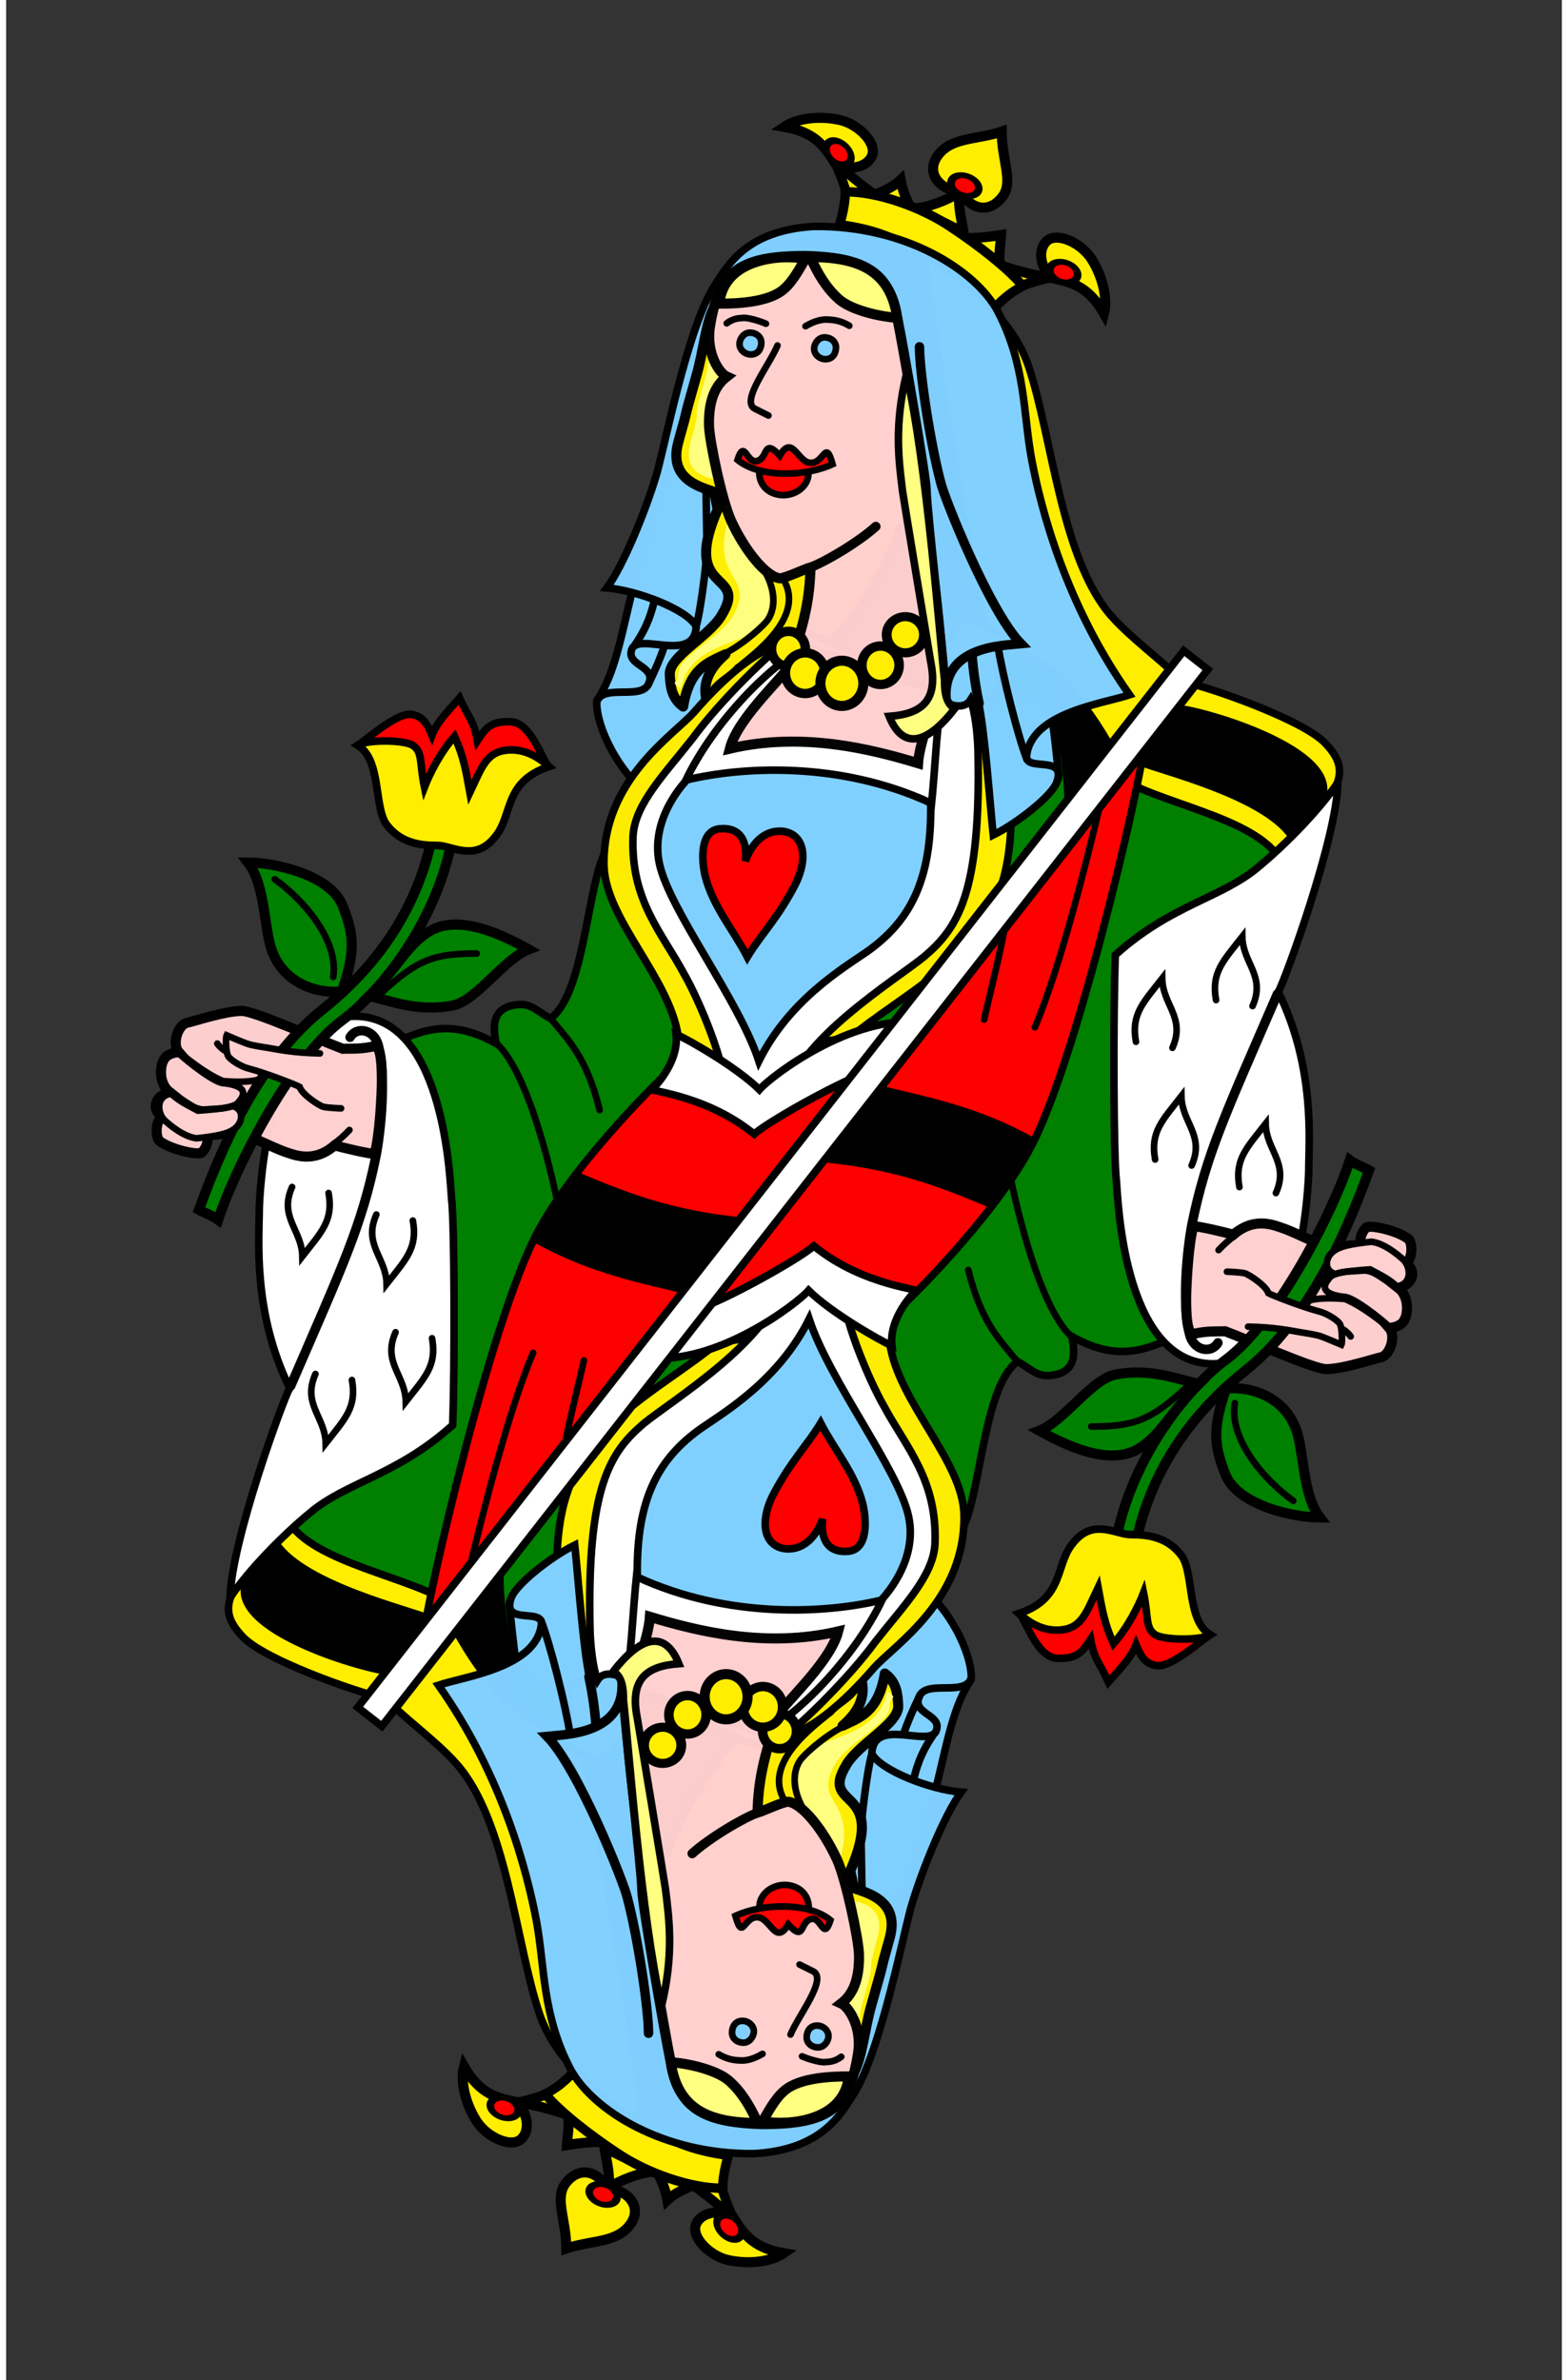 <?xml version="1.0" encoding="UTF-8" standalone="no"?>
<!-- Created with Sodipodi ("http://www.sodipodi.com/") -->
<!--
*
* Copyright 2004, 2006 Luciano Montanaro
*
-->
<svg
   xmlns:dc="http://purl.org/dc/elements/1.1/"
   xmlns:cc="http://web.resource.org/cc/"
   xmlns:rdf="http://www.w3.org/1999/02/22-rdf-syntax-ns#"
   xmlns:svg="http://www.w3.org/2000/svg"
   xmlns="http://www.w3.org/2000/svg"
   xmlns:xlink="http://www.w3.org/1999/xlink"
   xmlns:sodipodi="http://sodipodi.sourceforge.net/DTD/sodipodi-0.dtd"
   xmlns:inkscape="http://www.inkscape.org/namespaces/inkscape"
   viewBox="0 0 206 315"
   id="svg548"
   sodipodi:version="0.32"
   sodipodi:docname="queen-of-hearts.svg"
   width="58mm"
   height="88mm"
   sodipodi:docbase="/home/mikelima/src/kirulla/src/artwork"
   inkscape:version="0.44.1">
  <rect x="0" y="0" width="206" height="315" fill="#333333" stroke="none"/>
  <defs
     id="defs550" />
  <sodipodi:namedview
     id="base"
     inkscape:zoom="1.7144125"
     inkscape:cx="102.75591"
     inkscape:cy="43.468635"
     inkscape:window-width="1590"
     inkscape:window-height="1118"
     inkscape:window-x="0"
     inkscape:window-y="26"
     inkscape:current-layer="svg548" />
  <g
     id="g1962">
    <path
       sodipodi:nodetypes="cscccccc"
       id="path1363"
       d="M 121.755 33.174 C 126.905 37.551 133.123 41.746 135.398 48.531 C 138.526 57.859 139.691 73.908 146.303 81.493 C 149.627 85.308 156.628 89.963 156.236 91.452 C 156.154 91.762 148.338 100.538 147.994 101.301 C 125.141 74.057 141.23 110.717 138.383 112.204 C 137.506 112.662 135.132 107.159 134.805 106.289 C 130.882 95.837 120.832 34.344 121.755 33.174 z "
       style="fill:#ffee00;fill-rule:evenodd;stroke:#000000;" />
    <path
       transform="translate(1.525879e-4,7.629395e-5)"
       sodipodi:nodetypes="cccccccsc"
       id="path849"
       d="M 78.982 113.512 C 76.854 118.893 76.352 131.699 72.076 134.804 C 69.832 133.55 69.283 132.388 66.466 133.221 C 64.627 133.952 64.37 135.53 64.883 138.112 C 58.406 134.45 54.545 136.731 51.072 138.112 C 47.907 154.033 36.556 200.162 36.83 200.982 C 39.027 208.042 48.578 206.592 58.121 212.347 C 62.368 207.743 92.425 143.26 92.937 133.653 C 93.321 123.759 84.479 115.344 78.982 113.512 z "
       style="opacity:0.99;fill:#008000;fill-rule:evenodd;stroke:#000000;" />
    <path
       transform="translate(1.525879e-4,7.629395e-5)"
       sodipodi:nodetypes="ccccc"
       id="path805"
       d="M 121.217 135.643 L 147.647 101.953 C 144.26 92.914 128.982 80.479 126.859 82.203 C 120.588 86.135 111.377 120.79 102.676 141.39 C 102.15 142.776 116.466 136.61 121.217 135.643 z "
       style="fill:#ffee00;fill-rule:evenodd;stroke:#000000;" />
    <path
       transform="translate(1.525879e-4,7.629395e-5)"
       sodipodi:nodetypes="cccscc"
       id="path901"
       d="M 120.719 135.543 L 147.647 101.953 C 144.26 92.914 135.701 87.979 132.328 85.328 C 129.193 87.294 135.389 103.851 132.085 116.172 C 129.306 126.379 120.777 130.309 112.676 136.546 C 115.9 136.526 116.749 134.948 120.719 135.543 z "
       style="fill:#008000;fill-rule:evenodd;stroke:#000000;" />
    <path
       transform="translate(1.525879e-4,7.629395e-5)"
       sodipodi:nodetypes="cccc"
       id="path640"
       d="M 135.287 86.499 C 138.429 89.789 141.506 106.041 139.484 111.93 L 147.829 101.275 C 146.841 98.005 140.569 87.956 135.287 86.499 z "
       style="fill-rule:evenodd;" />
    <g
       style=""
       transform="translate(1.525879e-4,7.629395e-5)"
       id="g685">
      <path
         transform="translate(0.591,0.15)"
         sodipodi:nodetypes="cccc"
         id="path558"
         d="M 119.71 27.407 C 121.355 27.407 124.277 26.214 125.623 25.317 C 125.424 27.186 125.938 29.03 126.187 30.6 L 119.71 27.407 z "
         style="fill:#ffee00;fill-rule:evenodd;stroke:#000000;stroke-width:1pt;" />
      <path
         sodipodi:nodetypes="cccc"
         transform="translate(0.296,0.15)"
         id="path559"
         d="M 126.514 31.37 C 128.342 31.382 129.984 31.185 131.445 30.957 C 131.357 32.378 131.095 33.53 131.309 34.959 C 130.188 34.136 128.33 32.404 126.514 31.37 z "
         style="fill:#ffee00;fill-rule:evenodd;stroke:#000000;stroke-width:1pt;" />
      <path
         transform="translate(0.15,0.15)"
         sodipodi:nodetypes="cccc"
         id="path556"
         d="M 111.186 25.762 C 110.862 24.266 110.163 22.621 109.466 20.976 C 110.64 22.395 113.22 24.475 115.83 26.276 C 114.708 26.002 112.008 26.111 111.186 25.762 z "
         style="fill:#ffee00;fill-rule:evenodd;stroke:#000000;stroke-width:1.25;" />
      <path
         transform="translate(0.15,0.15)"
         sodipodi:nodetypes="cccc"
         id="path557"
         d="M 114.161 25.915 C 115.308 25.416 117.039 24.858 118.288 23.673 C 118.587 25.393 119.281 26.628 119.805 27.824 C 117.785 27.076 116.629 26.438 114.161 25.915 z "
         style="fill:#ffee00;fill-rule:evenodd;stroke:#000000;stroke-width:1pt;" />
      <path
         transform="translate(0.15,0.15)"
         sodipodi:nodetypes="cccc"
         id="path560"
         d="M 131.206 34.813 C 132.777 35.486 136.235 36.379 138.105 36.604 C 136.983 36.753 134.815 37.426 133.917 37.875 C 132.945 37.127 132.253 35.859 131.206 34.813 z "
         style="fill:#ffee00;fill-rule:evenodd;stroke:#000000;stroke-width:1pt;" />
      <path
         transform="translate(0.15,0.15)"
         sodipodi:nodetypes="ccsccsc"
         id="path553"
         d="M 110.214 29.575 C 110.663 28.079 110.97 26.442 110.962 25.238 C 115.142 25.194 121.025 27.208 125.08 29.994 C 128.316 32.132 132.396 35.239 134.466 37.705 C 132.836 38.584 132.095 39.205 130.614 40.703 C 128.5 38.184 124.457 35.125 121.58 33.613 C 116.807 30.929 114.251 30.173 110.214 29.575 z "
         style="fill:#ffee00;fill-rule:evenodd;stroke:#000000;stroke-width:1.25;" />
      <path
         transform="translate(0.15,0.15)"
         sodipodi:nodetypes="ccssc"
         id="path561"
         d="M 109.691 21.574 C 108.345 19.48 107.224 17.386 102.887 16.639 C 104.532 15.517 107.492 15.111 110.29 15.741 C 112.815 16.327 115.371 18.971 114.401 20.676 C 113.501 22.261 111.037 22.321 109.691 21.574 z "
         style="fill:#ffee00;fill-rule:evenodd;stroke:#000000;stroke-width:1pt;" />
      <path
         transform="matrix(-0.342,-0.94,-0.94,0.342,196.198,132.518)"
         sodipodi:nodetypes="ccssc"
         id="path562"
         d="M 109.691 21.574 C 108.345 19.48 107.224 17.386 102.887 16.639 C 104.532 15.517 107.492 15.111 110.29 15.741 C 112.815 16.327 115.371 18.971 114.401 20.676 C 113.501 22.261 111.037 22.321 109.691 21.574 z "
         style="fill:#ffee00;fill-rule:evenodd;stroke:#000000;stroke-width:1pt;" />
      <path
         transform="translate(0.702,0.26)"
         sodipodi:nodetypes="cscsc"
         id="path563"
         d="M 131.123 17.156 C 127.633 18.319 124.192 17.819 122.452 20.645 C 120.865 23.395 124.25 25.509 125.836 24.769 C 126.047 26.673 129.11 28.74 131.334 25.615 C 132.635 23.639 131.123 20.857 131.123 17.156 z "
         style="fill:#ffee00;fill-rule:evenodd;stroke:#000000;stroke-width:1pt;" />
    </g>
    <path
       transform="translate(1.525879e-4,7.629395e-5)"
       sodipodi:nodetypes="ccscc"
       id="path698"
       d="M 78.225 92.723 C 77.985 95.228 80.21 101.059 84.633 104.876 C 86.494 103.614 106.523 90.37 102.311 85.762 C 93.554 75.962 92.308 57.559 92.367 52.395 C 81.311 74.382 82.931 85.68 78.225 92.723 z "
       style="fill:#80d0ff;fill-rule:evenodd;stroke:#000000;" />
    <path
       transform="translate(1.525879e-4,7.629395e-5)"
       sodipodi:nodetypes="cssc"
       id="path695"
       d="M 129.689 92.539 C 134.98 90.415 138.209 93.239 138.517 95.273 C 138.872 97.617 139.102 100.327 139.377 102.539 C 139.562 104.615 133.326 108.885 130.705 110.429 "
       style="fill:#80d0ff;fill-rule:evenodd;stroke:#000000;" />
    <path
       transform="translate(1.525879e-4,7.629395e-5)"
       sodipodi:nodetypes="ccccsscccccssssscss"
       id="path647"
       d="M 139.103 103.552 C 138.526 105.222 134.073 108.842 130.705 110.513 C 130.274 106.458 129.573 96.454 128.716 92.835 C 127.488 93.719 124.84 94.094 124.446 92.248 C 122.457 63.227 119.57 62.527 117.336 42.895 C 116.746 37.922 110.301 34.248 105.736 34.277 C 101.365 34.199 96.588 35.849 93.692 41.569 C 93.123 42.545 92.367 46.517 92.367 47.535 C 92.367 48.567 92.808 71.585 92.808 72.616 C 92.808 73.647 92.125 80.052 91.372 82.891 C 90.115 80.612 83.469 78.125 79.55 77.809 C 81.76 74.826 84.687 67.512 85.985 63.24 C 86.975 60.332 90.151 43.189 93.94 37.592 C 95.499 35.19 98.029 30.473 106.951 29.968 C 119.01 29.825 128.324 35.73 131.258 41.127 C 135.056 48.388 134.652 54.699 135.788 60.794 C 137.009 67.265 140.269 79.975 148.754 91.965 C 145.224 93.135 135.767 94.318 135.125 100.017 C 134.875 102.229 140.492 99.796 139.103 103.552 z "
       style="opacity:0.99;fill:#80d0ff;fill-rule:evenodd;stroke:#000000;" />
    <path
       transform="translate(1.525879e-4,7.629395e-5)"
       sodipodi:nodetypes="cccccc"
       id="path654"
       d="M 128.829 93.087 C 128.36 90.899 128.048 88.712 127.892 86.602 M 124.455 92.54 C 123.986 85.438 131.959 85.448 134.376 85.196 C 130.19 80.905 124.165 65.726 123.751 63.868 C 122.317 58.446 120.938 49.128 120.938 45.899 "
       style="fill:none;fill-rule:evenodd;stroke:#000000;stroke-width:1.25;stroke-linecap:round;" />
    <path
       transform="translate(1.525879e-4,7.629395e-5)"
       sodipodi:nodetypes="cc"
       id="path655"
       d="M 135.236 100.665 C 133.986 97.602 131.877 89.102 131.33 85.508 "
       style="fill:none;fill-rule:evenodd;stroke:#000000;" />
    <path
       transform="translate(1.525879e-4,7.629395e-5)"
       sodipodi:nodetypes="cc"
       id="path702"
       d="M 83.218 85.416 C 84.519 83.544 85.23 81.929 85.782 79.726 "
       style="fill:none;fill-rule:evenodd;stroke:#000000;" />
    <path
       transform="translate(1.525879e-4,7.629395e-5)"
       sodipodi:nodetypes="cc"
       id="path703"
       d="M 85.028 90.555 C 85.891 88.838 86.726 86.856 87.171 85.488 "
       style="fill:none;fill-rule:evenodd;stroke:#000000;" />
    <path
       transform="translate(1.525879e-4,7.629395e-5)"
       sodipodi:nodetypes="cssc"
       id="path700"
       d="M 91.373 82.448 C 91.594 88.23 83.444 83.359 82.8 86.086 C 82.239 87.998 85.61 88.144 85.227 90.045 C 84.678 92.989 79.205 90.33 78.225 92.834 "
       style="fill:none;fill-rule:evenodd;stroke:#000000;" />
    <path
       sodipodi:nodetypes="cssccc"
       id="path852"
       d="M 37.261 201.125 C 36.241 200.694 32.002 207.941 31.219 208.894 C 28.448 212.407 29.226 214.486 31.507 216.807 C 35.087 220.224 49.001 224.769 49.79 224.619 L 59.252 212.536 C 54.335 208.781 40.427 206.952 37.261 201.125 z "
       style="fill:#ffee00;fill-rule:evenodd;stroke:#000000;" />
    <path
       transform="translate(1.525879e-4,7.629395e-5)"
       sodipodi:nodetypes="ccccc"
       id="path658"
       d="M 35.81 204.404 C 34.911 205.325 32.79 208.116 31.703 209.58 C 29.79 215.664 46.449 220.637 50.362 221.165 L 55.994 214.214 C 53.238 213.03 39.654 209.855 35.81 204.404 z "
       style="fill-rule:evenodd;stroke:#000000;" />
    <g
       style=""
       transform="translate(1.525879e-4,7.629395e-5)"
       id="g779">
      <path
         sodipodi:nodetypes="csssssscccccsss"
         id="path733"
         d="M 105.898 34.078 C 101.584 34.154 95.82 36.869 93.691 40.792 C 92.632 42.845 92.291 46.635 91.453 49.541 C 89.213 57.411 90.734 52.38 89.011 58.493 C 87.164 65.15 95.506 64.681 94.912 65.919 C 88.411 79.237 98.637 75.095 94.708 81.483 C 93.029 84.286 87.681 86.934 87.881 89.301 C 87.951 90.597 88.012 92.335 89.645 93.513 C 90.535 88.305 93.042 87.67 95.246 86.594 C 92.204 89.223 92.285 91.554 92.979 93.424 C 93.365 90.584 95.649 90.106 97.011 88.502 C 95.428 90.397 94.685 94.578 95.825 96.118 C 102.477 94.19 122.879 74.924 119.835 57.374 C 116.944 39.537 116.479 38.046 115.461 36.926 C 112.806 34.03 108.974 34.026 105.898 34.078 z "
         style="opacity:0.99;fill:#ffee00;fill-rule:evenodd;stroke:#000000;stroke-width:1pt;stroke-linejoin:round;" />
      <path
         sodipodi:nodetypes="csssssscsscsss"
         id="path760"
         d="M 105.898 34.078 C 101.584 34.154 95.82 36.869 93.691 40.792 C 92.632 42.845 93.512 46.736 92.674 49.642 C 90.433 57.513 92.362 52.38 90.639 58.493 C 88.792 65.15 98.049 62.952 97.455 64.189 C 90.954 77.507 100.061 75.299 96.132 81.687 C 94.453 84.489 88.8 86.934 89 89.301 C 89.07 90.597 87.707 89.996 89.34 91.173 C 90.229 85.965 96.233 85.237 98.34 83.992 C 102.209 81.704 101.748 77.096 99.286 74.972 C 96.963 73.049 108.316 68.027 109.457 69.567 C 116.109 67.639 122.879 74.924 119.835 57.374 C 116.944 39.537 116.479 38.046 115.461 36.926 C 112.806 34.03 108.974 34.026 105.898 34.078 z "
         style="opacity:0.99;fill:#ffff80;fill-rule:evenodd;stroke-width:0.875;" />
      <path
         sodipodi:nodetypes="csc"
         id="path761"
         d="M 100.507 75.683 C 102.169 78.735 101.632 80.939 100.82 82.078 C 99.761 83.429 96.54 86.002 94.523 86.772 "
         style="fill:none;fill-rule:evenodd;stroke:#000000;stroke-width:0.875;stroke-linecap:round;" />
      <path
         transform="translate(2.34,1.729)"
         sodipodi:nodetypes="cc"
         id="path762"
         d="M 100.584 74.971 C 103.573 79.941 96.636 84.863 94.619 86.549 "
         style="fill:none;fill-rule:evenodd;stroke:#000000;stroke-width:0.875;stroke-linecap:round;" />
    </g>
    <path
       transform="translate(1.525879e-4,7.629395e-5)"
       sodipodi:nodetypes="csccc"
       id="path793"
       d="M 89.197 140.413 C 84.96 144.249 73.948 155.561 69.832 164.141 C 63.185 177.749 54.407 217.733 55.306 217.052 L 120.559 136.063 C 109.841 137.68 93.513 139.778 89.197 140.413 z "
       style="opacity:0.99;fill:#ff0000;fill-rule:evenodd;stroke:#000000;" />
    <path
       transform="translate(1.525879e-4,7.629395e-5)"
       sodipodi:nodetypes="cscccs"
       id="path803"
       d="M 91.108 94.237 C 88.458 97.25 78.908 103.216 79.17 114.578 C 79.328 121.604 87.832 129.385 88.985 137.14 C 91.87 139.116 99.262 145.308 99.906 145.093 C 100.946 144.053 104.577 86.849 104.577 85.651 C 104.577 84.574 99.708 84.312 91.108 94.237 z "
       style="opacity:0.99;fill:#ffee00;fill-rule:evenodd;stroke:#000000;" />
    <path
       transform="translate(1.525879e-4,7.629395e-5)"
       sodipodi:nodetypes="csccssccss"
       id="path790"
       d="M 83.011 110.634 C 82.666 119.151 86.831 123.42 89.772 128.905 C 91.858 132.526 95.404 141.086 95.239 144.729 C 99.074 144.707 101.028 144.462 103.296 145.305 C 104.328 137.898 117.904 129.598 121.567 126.603 C 126.028 122.804 129.094 118.234 128.687 99.436 C 128.637 97.14 128.291 94.169 127.691 92.637 C 125.241 96.535 114.027 84.9 104.735 83.73 C 101.118 86.272 94.405 92.931 90.91 97.711 C 87.159 102.491 83.254 106.4 83.011 110.634 z "
       style="fill:#ffffff;fill-rule:evenodd;stroke:#000000;" />
    <path
       transform="translate(1.525879e-4,7.629395e-5)"
       sodipodi:nodetypes="ccsccc"
       id="path785"
       d="M 105.885 85.601 C 101.569 87.759 93.8 95.24 89.916 103.44 C 95.527 102.433 102.315 101.958 107.756 102.577 C 116.432 103.548 120.139 105.886 122.441 107.325 C 123.161 100.563 123.149 95.384 124.156 91.787 L 105.885 85.601 z "
       style="opacity:0.98;fill:#ffffff;fill-rule:evenodd;stroke:#000000;" />
    <g
       transform="translate(1.525879e-4,7.629395e-5)"
       style="opacity:0.99;"
       id="g751">
      <path
         sodipodi:nodetypes="ccsssccccccsss"
         id="path740"
         d="M 93.182 43.335 C 92.67 46.791 94.468 49.425 95.42 49.846 C 94.467 50.587 92.96 52.164 93.073 56.352 C 93.127 58.385 94.82 66.382 95.996 68.925 C 97.795 72.816 100.559 76.29 102.433 76.54 C 103.17 76.537 105.606 75.359 106.509 75.092 C 106.4 79.315 105.695 82.442 103.864 87.79 C 103.864 88.785 96.935 94.728 95.827 99.082 C 105.39 96.844 114.439 99.11 120.75 101.015 C 120.92 98.268 123.263 91.717 124.21 90.74 C 124.311 89.214 121.768 67.445 121.768 64.8 C 121.768 63.172 118.795 45.919 118.004 42.114 C 116.943 36.803 114.894 34.082 105.796 33.874 C 96.988 33.87 94.303 35.985 93.182 43.335 z "
         style="opacity:0.99;fill:#ffd0d0;fill-rule:evenodd;stroke:#000000;stroke-width:1pt;" />
      <path
         sodipodi:nodetypes="cc"
         id="path744"
         d="M 115.156 69.682 C 113.143 71.513 108.645 74.361 105.797 75.379 "
         style="fill:none;fill-rule:evenodd;stroke:#000000;stroke-width:1.25;stroke-linecap:round;" />
    </g>
    <g
       style=""
       transform="translate(1.525879e-4,7.629395e-5)"
       id="g634">
      <path
         sodipodi:nodetypes="csc"
         id="path599"
         d="M 102.139 45.724 C 101.093 48.267 97.19 53.121 99.148 54.099 L 100.944 54.996 "
         style="fill:none;fill-rule:evenodd;stroke:black;stroke-opacity:1;stroke-width:0.875;stroke-linejoin:miter;stroke-linecap:round;fill-opacity:1;stroke-dasharray:none;" />
      <g
         id="g620">
        <path
           sodipodi:nodetypes="csc"
           id="path613"
           d="M 99.737 62.249 C 99.587 63.887 100.662 65.412 102.783 65.535 C 105.007 65.583 106.564 63.809 106.177 62.239 "
           style="fill:#ff0000;fill-rule:evenodd;stroke:#000000;stroke-width:0.875;" />
        <path
           sodipodi:nodetypes="ccsccs"
           id="path609"
           d="M 99.294 61.039 C 100.973 60.807 100.16 57.806 102.439 60.3 C 104.148 57.357 104.807 61.334 106.632 61.26 C 108.349 61.186 108.5 58.09 109.433 61.437 C 106.007 63.049 99.86 63.337 96.844 60.867 C 97.74 58.081 98.049 61.196 99.294 61.039 z "
           style="opacity:0.99;fill:#ff0000;fill-rule:evenodd;stroke:#000000;stroke-width:0.875;stroke-linecap:round;" />
      </g>
      <g
         id="g628">
        <path
           transform="translate(-3.906200e-2,0.625)"
           sodipodi:nodetypes="cssss"
           id="path623"
           d="M 108.437 44.026 C 107.685 44.006 107.074 44.721 107.032 45.471 C 106.991 46.245 107.727 46.927 108.555 46.916 C 109.483 46.905 109.907 46.152 109.922 45.393 C 109.937 44.649 109.331 44.051 108.437 44.026 z "
           style="fill:#80d0ff;fill-rule:evenodd;stroke:black;stroke-opacity:1;stroke-width:0.875;stroke-linejoin:miter;stroke-linecap:butt;fill-opacity:1;stroke-dasharray:none;opacity:0.99;" />
        <path
           sodipodi:nodetypes="csc"
           id="path625"
           d="M 111.646 43.117 C 110.283 42.288 109.184 42.32 108.497 42.288 C 107.994 42.306 107.125 42.425 105.845 43.172 "
           style="fill:none;fill-rule:evenodd;stroke:black;stroke-opacity:1;stroke-width:0.875;stroke-linejoin:miter;stroke-linecap:round;fill-opacity:1;stroke-dasharray:none;" />
      </g>
      <g
         id="g631">
        <path
           transform="translate(-9.922,0)"
           sodipodi:nodetypes="cssss"
           id="path624"
           d="M 108.437 44.026 C 107.685 44.006 107.074 44.721 107.032 45.471 C 106.991 46.245 107.727 46.927 108.555 46.916 C 109.483 46.905 109.907 46.152 109.922 45.393 C 109.937 44.649 109.331 44.051 108.437 44.026 z "
           style="fill:#80d0ff;fill-rule:evenodd;stroke:black;stroke-opacity:1;stroke-width:0.875;stroke-linejoin:miter;stroke-linecap:butt;fill-opacity:1;stroke-dasharray:none;opacity:0.99;" />
        <path
           transform="translate(0.234,0.391)"
           sodipodi:nodetypes="csc"
           id="path626"
           d="M 100.377 42.454 C 99.237 41.959 97.932 41.676 97.504 41.681 C 96.941 41.742 96.174 41.646 95.184 42.399 "
           style="fill:none;fill-rule:evenodd;stroke:black;stroke-opacity:1;stroke-width:0.875;stroke-linejoin:miter;stroke-linecap:round;fill-opacity:1;stroke-dasharray:none;" />
      </g>
    </g>
    <g
       style=""
       transform="translate(1.525879e-4,7.629395e-5)"
       id="g593">
      <path
         transform="matrix(0.868,0,0,0.8,22.491,11.298)"
         sodipodi:ry="2.990898"
         sodipodi:rx="2.841362"
         sodipodi:cy="90.887260"
         sodipodi:cx="111.261482"
         d="M 114.103 90.887 A 2.841 2.991 0 1 0 108.42 90.887 A 2.841 2.991 0 1 0  114.103 90.887 z"
         id="path590"
         style="fill-rule:evenodd;stroke:#000000;fill:#ffee00;fill-opacity:1;stroke-opacity:1;stroke-width:1.5;stroke-linejoin:miter;stroke-linecap:butt;stroke-dasharray:none;"
         sodipodi:type="arc" />
      <path
         transform="matrix(0.868,0,0,0.85,19.201,10.792)"
         sodipodi:ry="2.990898"
         sodipodi:rx="2.841362"
         sodipodi:cy="90.887260"
         sodipodi:cx="111.261482"
         d="M 114.103 90.887 A 2.841 2.991 0 1 0 108.42 90.887 A 2.841 2.991 0 1 0  114.103 90.887 z"
         id="path587"
         style="fill-rule:evenodd;stroke:#000000;fill:#ffee00;fill-opacity:1;stroke-opacity:1;stroke-width:1.455;stroke-linejoin:miter;stroke-linecap:butt;stroke-dasharray:none;"
         sodipodi:type="arc" />
      <path
         transform="matrix(0.789,0,0,0.775,15.797,15.44)"
         sodipodi:ry="2.990898"
         sodipodi:rx="2.841362"
         sodipodi:cy="90.887260"
         sodipodi:cx="111.261482"
         d="M 114.103 90.887 A 2.841 2.991 0 1 0 108.42 90.887 A 2.841 2.991 0 1 0  114.103 90.887 z"
         id="path588"
         style="fill-rule:evenodd;stroke:#000000;fill:#ffee00;fill-opacity:1;stroke-opacity:1;stroke-width:1.598;stroke-linejoin:miter;stroke-linecap:butt;stroke-dasharray:none;"
         sodipodi:type="arc" />
      <path
         transform="matrix(0.921,0,0,0.9,3.325,7.294)"
         sodipodi:ry="2.990898"
         sodipodi:rx="2.841362"
         sodipodi:cy="90.887260"
         sodipodi:cx="111.261482"
         d="M 114.103 90.887 A 2.841 2.991 0 1 0 108.42 90.887 A 2.841 2.991 0 1 0  114.103 90.887 z"
         id="path592"
         style="fill-rule:evenodd;stroke:#000000;fill:#ffee00;fill-opacity:1;stroke-opacity:1;stroke-width:1.373;stroke-linejoin:miter;stroke-linecap:butt;stroke-dasharray:none;"
         sodipodi:type="arc" />
      <path
         transform="translate(-0.598,-0.449)"
         sodipodi:ry="2.990898"
         sodipodi:rx="2.841362"
         sodipodi:cy="90.887260"
         sodipodi:cx="111.261482"
         d="M 114.103 90.887 A 2.841 2.991 0 1 0 108.42 90.887 A 2.841 2.991 0 1 0  114.103 90.887 z"
         id="path589"
         style="fill-rule:evenodd;stroke:#000000;fill:#ffee00;fill-opacity:1;stroke-opacity:1;stroke-width:1pt;stroke-linejoin:miter;stroke-linecap:butt;"
         sodipodi:type="arc" />
    </g>
    <g
       style=""
       transform="translate(1.525879e-4,7.629395e-5)"
       id="g756">
      <path
         sodipodi:nodetypes="cscc"
         id="path722"
         d="M 117.992 42.068 C 115.985 41.943 112.094 41.148 110.315 39.646 C 108.623 38.152 107.517 36.308 106.486 34.028 C 112.723 34.022 117.109 35.713 117.992 42.068 z "
         style="fill:#ffff80;fill-rule:evenodd;stroke:#000000;stroke-width:1pt;" />
      <path
         sodipodi:nodetypes="cscc"
         id="path723"
         d="M 94.421 40.189 C 96.547 40.189 100.927 40.079 102.975 38.272 C 104.23 37.202 105.143 35.398 105.825 34.248 C 102.419 33.611 95.05 34.236 94.421 40.189 z "
         style="fill:#ffff80;fill-rule:evenodd;stroke:#000000;stroke-width:1pt;" />
    </g>
    <path
       transform="translate(1.525879e-4,7.629395e-5)"
       sodipodi:nodetypes="csscccc"
       id="path784"
       d="M 119.219 49.501 C 117.576 56.308 118.183 60.897 118.699 65.027 C 118.792 65.753 122.267 86.714 122.429 87.616 C 123.446 92.709 121.295 94.493 116.921 94.809 C 118.871 99.639 122.287 98.083 125.594 93.802 C 124.948 93.338 124.225 92.673 124.257 89.999 C 123.53 83.563 121.921 61.455 119.219 49.501 z "
       style="opacity:0.99;fill:#ffff80;fill-rule:evenodd;stroke:#000000;" />
    <path
       transform="translate(1.525879e-4,7.629395e-5)"
       sodipodi:nodetypes="cscscc"
       id="path789"
       d="M 90.166 103.208 C 90.166 103.208 85.166 108.148 86.504 114.314 C 87.846 120.498 96.96 132.214 99.669 140.426 C 103.673 132.382 110.746 128.187 113.969 125.967 C 119.62 121.976 122.604 116.602 122.419 106.27 C 110.294 100.685 97.454 101.482 90.166 103.208 z "
       style="fill:#80d0ff;fill-rule:evenodd;stroke:#000000;" />
    <path
       transform="translate(0.625,0.625)"
       sodipodi:nodetypes="csscssc"
       id="path788"
       d="M 97.523 126.027 C 99.311 123.044 101.501 121.017 103.903 116.366 C 105.564 113.009 105.107 109.812 102.281 109.405 C 98.562 109.004 97.253 113.367 97.253 113.367 C 97.253 113.367 98.055 108.814 94.036 109.051 C 91.121 109.149 91.471 113.411 91.955 115.381 C 93 119.417 95.701 122.478 97.523 126.027 z "
       style="fill:#ff0000;fill-rule:evenodd;stroke:#000000;" />
    <path
       transform="translate(1.525879e-4,7.629395e-5)"
       sodipodi:nodetypes="ccccccc"
       id="path797"
       d="M 121.091 135.322 C 111.966 134.256 101.221 142.485 99.744 144.211 C 96.866 141.353 90.422 137.621 88.707 136.887 C 89.061 139.744 87.031 142.683 85.645 144.068 C 84.059 144.385 92.328 144.585 99.049 150.102 C 100.915 148.343 113.139 141.557 115.458 141.557 C 116.812 139.527 118.97 138.24 121.091 135.322 z "
       style="fill:#ffffff;fill-rule:evenodd;stroke:#000000;" />
    <path
       transform="translate(1.525879e-4,7.629395e-5)"
       sodipodi:nodetypes="csscsccs"
       id="path851"
       d="M 33.521 160.124 C 33.521 158.829 34.427 133.772 46.756 134.516 C 58.221 135.216 58.792 156.709 58.985 158.685 C 59.374 161.647 59.424 180.81 59.129 188.609 C 51.738 195.278 45.086 196.129 40.244 200.211 C 36.561 203.232 31.977 207.963 29.653 211.454 C 29.817 203.968 36.7 185.194 37.549 183.718 C 32.597 173.597 33.521 163.864 33.521 160.124 z "
       style="fill:#ffffff;fill-rule:evenodd;stroke:#000000;" />
    <path
       transform="translate(1.525879e-4,7.629395e-5)"
       sodipodi:nodetypes="cssc"
       id="path855"
       d="M 45.544 137.281 C 46.358 135.853 48.722 136.146 49.29 138.371 C 50.314 142.241 49.667 149.445 48.979 152.973 C 47.084 162.282 44.537 167.583 37.676 183.435 "
       style="fill:none;fill-rule:evenodd;stroke:#000000;stroke-width:1.25;stroke-linecap:round;" />
    <g
       style=""
       transform="translate(1.525879e-4,7.629395e-5)"
       id="g868">
      <path
         sodipodi:nodetypes="ccsccsccccccsccsc"
         id="path807"
         d="M 49.058 138.4 C 46.975 138.909 45.647 138.756 44.58 138.807 C 41.461 137.642 32.881 133.799 31.218 133.798 C 28.931 133.796 24.651 135.252 23.881 135.38 C 22.698 135.778 21.956 138.222 22.874 139.265 C 22.055 139.271 21.067 139.653 20.785 140.465 C 20.435 141.118 20.156 143.379 21.676 144.561 C 19.739 144.975 19.154 146.755 20.657 147.837 C 19.664 148.489 19.852 150.61 20.285 150.977 C 21.516 152.016 24.996 152.882 25.862 152.577 C 26.449 152.044 26.904 151.041 26.548 150.188 C 27.528 150.231 29.083 150.191 30.212 149.479 C 30.722 149.682 35.609 151.978 36.685 152.356 C 38.116 152.841 40.632 154.035 43.514 151.586 C 44.694 151.939 47.902 152.669 48.779 152.722 C 49.457 150.607 49.752 144.762 49.752 143.073 C 49.752 138.618 49.144 138.858 49.058 138.4 z "
         style="opacity:0.99;fill:#ffd0d0;fill-rule:evenodd;stroke:#000000;stroke-width:1pt;" />
      <path
         transform="translate(4.069,1.729)"
         sodipodi:nodetypes="csccscc"
         id="path823"
         d="M 52.186 109.762 C 49.797 120.192 43.706 127.234 37.639 132.04 C 28.651 139.263 23.607 152.512 21.465 158.388 C 21.929 158.659 23.308 159.18 24.008 159.711 C 26.07 153.343 33.392 138.525 40.488 133.262 C 45.116 129.878 52.566 120.999 54.831 110.067 C 54.495 110.067 52.54 109.824 52.186 109.762 z "
         style="fill:#008000;fill-rule:evenodd;stroke:#000000;stroke-width:1pt;" />
      <g
         style=""
         id="g829">
        <path
           sodipodi:nodetypes="csccccc"
           id="path817"
           d="M 21.871 144.756 C 19.854 145.011 19.965 147.206 20.957 148.24 C 21.876 149.103 23.619 150.469 25.228 150.657 C 27.949 150.352 29.445 150.068 30.315 149.335 C 31.278 148.601 31.614 146.86 30.01 146.385 C 28.86 146.722 27.135 146.886 25.389 146.998 C 23.672 146.08 22.795 145.646 21.871 144.756 z "
           style="fill:#ffd0d0;fill-rule:evenodd;stroke:black;stroke-opacity:1;stroke-width:0.875;stroke-linejoin:miter;stroke-linecap:butt;fill-opacity:1;stroke-dasharray:none;" />
        <path
           sodipodi:nodetypes="cccccc"
           id="path816"
           d="M 22.155 144.731 C 23.953 145.978 24.942 146.674 25.536 146.745 C 25.871 146.968 27.237 146.745 27.694 146.745 C 28.215 146.745 29.817 146.668 30.643 146.026 C 31.075 145.489 32.761 143.857 28.917 143.364 C 27.771 143.487 24.063 140.515 23.09 139.624 "
           style="fill:none;fill-rule:evenodd;stroke:black;stroke-opacity:1;stroke-width:0.875;stroke-linejoin:miter;stroke-linecap:butt;fill-opacity:1;stroke-dasharray:none;" />
        <path
           sodipodi:nodetypes="ccccc"
           id="path814"
           d="M 23.162 139.48 C 24.113 140.185 26.284 142.039 28.701 143.077 C 30.198 143.204 31.89 143.245 33.305 142.933 C 34.168 142.381 34.24 141.542 33.089 140.487 C 31.02 139.956 28.899 139.482 27.966 138.117 "
           style="fill:none;fill-rule:evenodd;stroke:#000000;stroke-width:0.875;stroke-linecap:round;" />
        <path
           sodipodi:nodetypes="csscsscsc"
           id="path811"
           d="M 41.556 139.417 C 38.012 139.366 35.759 138.86 34.791 138.705 C 34.043 138.578 32.623 138.383 31.942 138.145 C 31.404 137.957 29.643 137.222 29.196 137.026 C 29.052 137.314 29.103 139.272 29.399 139.773 C 29.712 140.303 31.116 141.158 32.044 141.4 C 34.48 142.035 38.486 143.622 38.86 143.842 C 39.162 144.848 41.468 146.354 42.013 146.487 C 42.516 146.609 44.082 146.69 44.353 146.69 "
           style="fill:#ffd0d0;fill-rule:evenodd;stroke:#000000;stroke-width:0.875;stroke-linecap:round;" />
        <path
           sodipodi:nodetypes="cc"
           id="path818"
           d="M 45.461 149.55 C 44.761 150.295 44.051 150.925 43.088 151.636 "
           style="fill:none;fill-rule:evenodd;stroke:#000000;stroke-width:0.875;stroke-dasharray:none;stroke-linecap:round;" />
      </g>
    </g>
    <g
       style=""
       transform="translate(1.525879e-4,7.629395e-5)"
       id="g882">
      <path
         transform="matrix(-1,0,0,1,88.966,-0.994)"
         sodipodi:nodetypes="cscsc"
         id="path879"
         d="M 40.938 132.854 C 36.898 128.888 35.669 125.532 32.282 123.925 C 28.519 122.249 23.338 124.653 19.775 126.642 C 22.986 127.858 26.739 133.475 29.814 134.063 C 34.72 135.036 38.581 133.211 40.938 132.854 z "
         style="fill:#008000;fill-rule:evenodd;stroke:black;stroke-opacity:1;stroke-width:1pt;stroke-linejoin:miter;stroke-linecap:butt;fill-opacity:1;" />
      <path
         sodipodi:nodetypes="cc"
         id="path881"
         d="M 49.829 131.285 C 54.387 127.075 56.66 126.172 62.314 126.203 "
         style="fill:none;fill-rule:evenodd;stroke:black;stroke-opacity:1;stroke-width:0.875;stroke-linejoin:miter;stroke-linecap:round;fill-opacity:1;stroke-dasharray:none;" />
    </g>
    <g
       style=""
       transform="translate(1.525879e-4,7.629395e-5)"
       id="g885">
      <path
         transform="translate(3.536,-1.657)"
         sodipodi:nodetypes="cscsc"
         id="path877"
         d="M 40.938 132.854 C 42.643 127.783 42.658 125.614 41.01 121.494 C 39.325 117.391 31.956 115.814 28.504 115.814 C 30.83 118.798 30.618 124.834 31.692 127.544 C 33.49 132.362 38.581 133.211 40.938 132.854 z "
         style="fill:#008000;fill-rule:evenodd;stroke:black;stroke-opacity:1;stroke-width:1pt;stroke-linejoin:miter;stroke-linecap:butt;fill-opacity:1;" />
      <path
         sodipodi:nodetypes="cc"
         id="path880"
         d="M 35.576 116.369 C 39.333 119.053 44.084 124.444 43.31 129.296 "
         style="fill:none;fill-rule:evenodd;stroke:black;stroke-opacity:1;stroke-width:0.875;stroke-linejoin:miter;stroke-linecap:round;fill-opacity:1;stroke-dasharray:none;" />
    </g>
    <path
       transform="translate(1.525879e-4,7.629395e-5)"
       sodipodi:nodetypes="cc"
       id="path888"
       d="M 64.844 138.01 C 69.585 142.186 72.804 158.205 72.969 158.947 "
       style="fill:none;fill-rule:evenodd;stroke:#000000;stroke-width:0.875;stroke-linecap:round;" />
    <path
       transform="translate(1.525879e-4,7.629395e-5)"
       sodipodi:nodetypes="cc"
       id="path889"
       d="M 72.031 134.729 C 74.461 137.672 76.867 139.923 78.594 146.916 "
       style="fill:none;fill-rule:evenodd;stroke:#000000;stroke-width:0.875;stroke-linecap:round;" />
    <path
       transform="translate(0.938,0.313)"
       sodipodi:nodetypes="cssscscccsc"
       id="path894"
       d="M 45.625 98.322 C 48.751 100.198 47.773 106.347 49.375 108.713 C 51.769 112.016 55.571 111.469 56.563 111.604 C 58.523 111.85 61.271 113.574 63.75 110.51 C 66.216 107.656 64.841 103.172 70.938 101.135 C 70 100.312 68.693 95.466 65.97 95.216 C 63.234 95.077 62.552 96.064 61.464 97.722 C 60.942 94.894 60.351 94.84 59.101 92.068 C 57.189 94.22 56.109 95.312 55.448 97.019 C 54.78 95.435 54.273 94.475 52.67 94.234 C 50.688 94.047 46.834 97.559 45.625 98.322 z "
       style="fill:#ff0000;fill-rule:evenodd;stroke:#000000;" />
    <path
       transform="translate(0.938,0.313)"
       sodipodi:nodetypes="cssscscccsc"
       id="path891"
       d="M 45.625 98.322 C 48.751 100.198 47.773 106.347 49.375 108.713 C 51.769 112.016 55.571 111.469 56.563 111.604 C 58.523 111.85 61.271 113.574 63.75 110.51 C 66.216 107.656 64.841 103.172 70.938 101.135 C 70 100.312 68.03 98.67 65.308 98.973 C 62.585 99.276 61.999 101.367 60.469 104.572 C 59.947 101.744 59.688 99.923 58.438 97.15 C 56.526 99.302 55.114 102.162 54.453 103.869 C 53.786 100.628 54.252 99.204 52.891 98.322 C 51.683 97.582 46.834 97.559 45.625 98.322 z "
       style="fill:#ffee00;fill-rule:evenodd;stroke:#000000;" />
    <path
       transform="translate(-8.397,11.049)"
       sodipodi:nodetypes="ccc"
       id="path896"
       d="M 49.359 170.796 C 47.575 174.8 50.658 176.47 50.714 179.988 C 53.258 176.738 54.852 175.238 54.189 171.591 "
       style="fill:none;fill-rule:evenodd;stroke:#000000;stroke-width:0.875;stroke-linecap:round;" />
    <path
       transform="translate(-0.331,-10.054)"
       sodipodi:nodetypes="ccc"
       id="path898"
       d="M 49.359 170.796 C 47.575 174.8 50.658 176.47 50.714 179.988 C 53.258 176.738 54.852 175.238 54.189 171.591 "
       style="fill:none;fill-rule:evenodd;stroke:#000000;stroke-width:0.875;stroke-linecap:round;" />
    <path
       transform="translate(-11.49,-13.7)"
       sodipodi:nodetypes="ccc"
       id="path899"
       d="M 49.359 170.796 C 47.575 174.8 50.658 176.47 50.714 179.988 C 53.258 176.738 54.852 175.238 54.189 171.591 "
       style="fill:none;fill-rule:evenodd;stroke:#000000;stroke-width:0.875;stroke-linecap:round;" />
    <path
       transform="translate(2.21,5.524)"
       sodipodi:nodetypes="ccc"
       id="path900"
       d="M 49.359 170.796 C 47.575 174.8 50.658 176.47 50.714 179.988 C 53.258 176.738 54.852 175.238 54.189 171.591 "
       style="fill:none;fill-rule:evenodd;stroke:#000000;stroke-width:0.875;stroke-linecap:round;" />
    <path
       transform="translate(1.525879e-4,7.629395e-5)"
       sodipodi:nodetypes="cc"
       id="path902"
       d="M 69.785 179.04 C 66.461 186.809 62.93 201.009 61.24 208.083 "
       style="fill:none;fill-rule:evenodd;stroke:#000000;stroke-width:0.875;stroke-linecap:round;" />
    <path
       transform="translate(1.525879e-4,7.629395e-5)"
       sodipodi:nodetypes="cc"
       id="path903"
       d="M 76.499 180.057 C 76.024 182.333 73.942 190.493 73.701 192.811 "
       style="fill:none;fill-rule:evenodd;stroke:#000000;stroke-width:0.875;stroke-linecap:round;" />
    <path
       transform="translate(1.525879e-4,7.629395e-5)"
       sodipodi:nodetypes="ccccc"
       id="path904"
       d="M 75.899 155.213 C 83.061 158.234 89.269 160.58 99.896 161.339 C 99.459 161.776 93.861 168.509 91.388 171.609 C 84.125 169.81 77.541 168.685 69.902 164.426 C 72.67 159.83 73.909 157.134 75.899 155.213 z "
       style="fill-rule:evenodd;stroke-width:1.25;" />
    <path
       transform="matrix(1.322,0.482,-0.343,0.939,-23.943,-53.461)"
       sodipodi:ry="1.29570007"
       sodipodi:rx="1.34553909"
       sodipodi:cy="21.6282082"
       sodipodi:cx="119.752945"
       d="M 121.099 21.628 A 1.346 1.296 0 1 0 118.407 21.628 A 1.346 1.296 0 1 0  121.099 21.628 z"
       id="path681"
       style="fill:#ff0000;fill-rule:evenodd;stroke:#000000;stroke-width:0.738;"
       sodipodi:type="arc" />
    <path
       transform="matrix(1.032,0.957,-0.68,0.733,1.379,-110.245)"
       sodipodi:ry="1.29570007"
       sodipodi:rx="1.34553909"
       sodipodi:cy="21.6282082"
       sodipodi:cx="119.752945"
       d="M 121.099 21.628 A 1.346 1.296 0 1 0 118.407 21.628 A 1.346 1.296 0 1 0  121.099 21.628 z"
       id="path682"
       style="fill:#ff0000;fill-rule:evenodd;stroke:#000000;stroke-width:0.738;"
       sodipodi:type="arc" />
    <path
       transform="matrix(1.333,0.452,-0.321,0.947,-12.65,-38.591)"
       sodipodi:ry="1.29570007"
       sodipodi:rx="1.34553909"
       sodipodi:cy="21.6282082"
       sodipodi:cx="119.752945"
       d="M 121.099 21.628 A 1.346 1.296 0 1 0 118.407 21.628 A 1.346 1.296 0 1 0  121.099 21.628 z"
       id="path683"
       style="fill:#ff0000;fill-rule:evenodd;stroke:#000000;stroke-width:0.738;"
       sodipodi:type="arc" />
  </g>
  <use
     x="0"
     y="0"
     xlink:href="#g1962"
     id="use2056"
     transform="matrix(-1,0,0,-1,206,315)"
     width="206"
     height="315" />
  <path
     style="fill:none;fill-opacity:0.75;fill-rule:evenodd;stroke:black;stroke-width:5.051;stroke-linecap:square;stroke-linejoin:miter;stroke-opacity:1;stroke-miterlimit:4;stroke-dasharray:none"
     d="M 49.402,225.625 L 156.277,88.958"
     id="path2060" />
  <path
     style="fill:none;fill-opacity:0.75;fill-rule:evenodd;stroke:white;stroke-width:3.031;stroke-linecap:square;stroke-linejoin:miter;stroke-opacity:1;stroke-miterlimit:4;stroke-dasharray:none"
     d="M 49.402,225.625 L 156.277,88.958"
     id="path2949" />
</svg>
